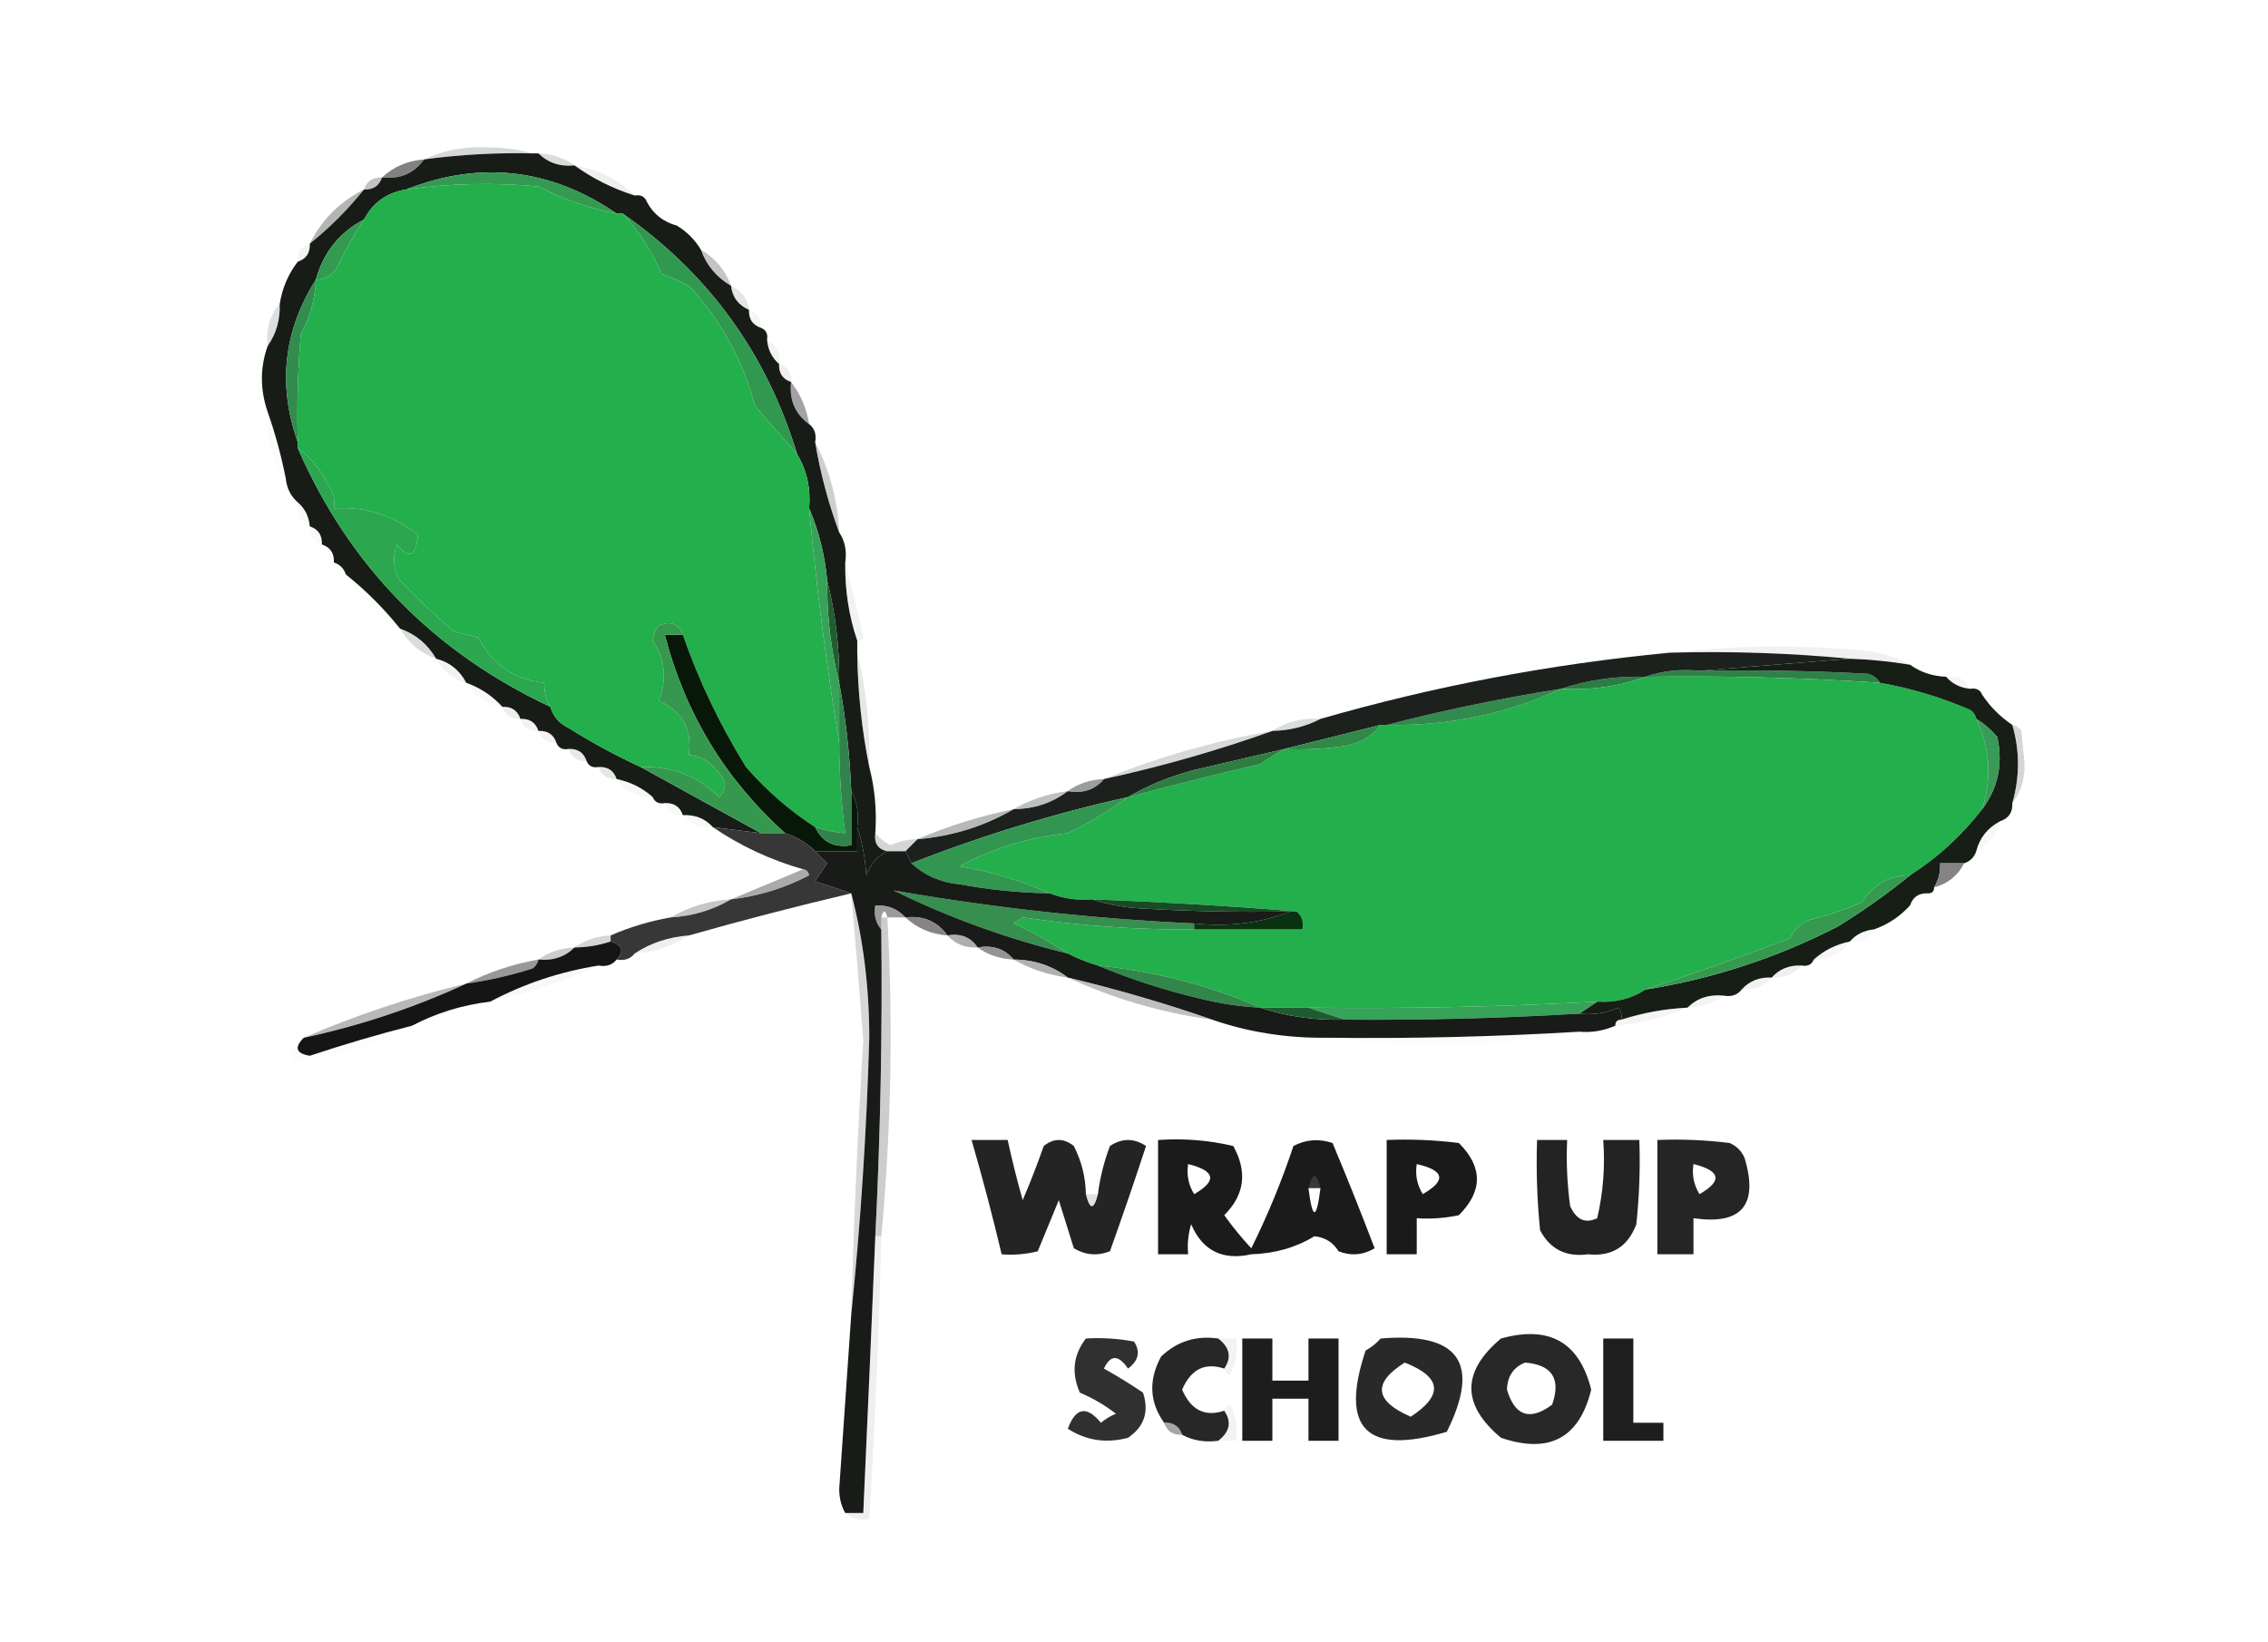 <?xml version="1.0" encoding="UTF-8"?>
<!DOCTYPE svg PUBLIC "-//W3C//DTD SVG 1.1//EN" "http://www.w3.org/Graphics/SVG/1.1/DTD/svg11.dtd">
<svg xmlns="http://www.w3.org/2000/svg" version="1.1" width="377px" height="273px" style="shape-rendering:geometricPrecision; text-rendering:geometricPrecision; image-rendering:optimizeQuality; fill-rule:evenodd; clip-rule:evenodd" xmlns:xlink="http://www.w3.org/1999/xlink">
<g><path style="opacity:0.49" fill="#abadae" d="M 88.5,25.5 C 82.464,25.36 76.464,25.693 70.5,26.5C 73.695,24.97 77.195,24.304 81,24.5C 83.69,24.503 86.19,24.836 88.5,25.5 Z"/></g>
<g><path style="opacity:0.38" fill="#a3a2a3" d="M 89.5,25.5 C 91.786,25.595 93.786,26.262 95.5,27.5C 93.102,27.741 91.102,27.074 89.5,25.5 Z"/></g>
<g><path style="opacity:0.831" fill="#666866" d="M 70.5,26.5 C 68.824,28.834 66.491,29.834 63.5,29.5C 65.426,27.707 67.759,26.707 70.5,26.5 Z"/></g>
<g><path style="opacity:0.224" fill="#b9b7b8" d="M 95.5,27.5 C 99.42,28.127 102.753,29.793 105.5,32.5C 101.849,31.341 98.515,29.674 95.5,27.5 Z"/></g>
<g><path style="opacity:0.537" fill="#8f8f92" d="M 63.5,29.5 C 63.027,30.906 62.027,31.573 60.5,31.5C 60.973,30.094 61.973,29.427 63.5,29.5 Z"/></g>
<g><path style="opacity:0.604" fill="#878484" d="M 60.5,31.5 C 57.833,34.833 54.833,37.833 51.5,40.5C 53.5,36.5 56.5,33.5 60.5,31.5 Z"/></g>
<g><path style="opacity:0.012" fill="#b1b0b4" d="M 107.5,33.5 C 109.754,34.124 111.421,35.457 112.5,37.5C 110.205,36.864 108.539,35.531 107.5,33.5 Z"/></g>
<g><path style="opacity:0.192" fill="#bec0bd" d="M 51.5,40.5 C 51.573,42.027 50.906,43.027 49.5,43.5C 49.427,41.973 50.094,40.973 51.5,40.5 Z"/></g>
<g><path style="opacity:0.604" fill="#9f9d9e" d="M 116.5,41.5 C 118.914,42.911 120.581,44.911 121.5,47.5C 119.086,46.089 117.419,44.089 116.5,41.5 Z"/></g>
<g><path style="opacity:0.31" fill="#acacad" d="M 121.5,47.5 C 123.262,48.262 124.262,49.596 124.5,51.5C 122.738,50.738 121.738,49.404 121.5,47.5 Z"/></g>
<g><path style="opacity:0.18" fill="#c6c9c5" d="M 124.5,51.5 C 125.906,51.973 126.573,52.973 126.5,54.5C 125.094,54.027 124.427,53.027 124.5,51.5 Z"/></g>
<g><path style="opacity:0.373" fill="#a1a9aa" d="M 46.5,50.5 C 46.59,53.152 45.924,55.486 44.5,57.5C 44.171,54.772 44.837,52.438 46.5,50.5 Z"/></g>
<g><path style="opacity:0.161" fill="#bcb9bd" d="M 127.5,56.5 C 129.104,57.287 129.771,58.62 129.5,60.5C 128.326,59.486 127.66,58.153 127.5,56.5 Z"/></g>
<g><path style="opacity:0.216" fill="#b6b2b4" d="M 129.5,60.5 C 130.906,60.973 131.573,61.973 131.5,63.5C 130.094,63.027 129.427,62.027 129.5,60.5 Z"/></g>
<g><path style="opacity:0.753" fill="#87848a" d="M 131.5,63.5 C 133.065,65.509 134.065,67.843 134.5,70.5C 132.166,68.824 131.166,66.491 131.5,63.5 Z"/></g>
<g><path style="opacity:0.071" fill="#c8cccd" d="M 44.5,68.5 C 45.733,72.006 46.733,75.673 47.5,79.5C 45.126,76.314 44.126,72.647 44.5,68.5 Z"/></g>
<g><path style="opacity:0.993" fill="#171c17" d="M 88.5,25.5 C 88.833,25.5 89.167,25.5 89.5,25.5C 91.102,27.074 93.102,27.741 95.5,27.5C 98.515,29.674 101.849,31.341 105.5,32.5C 106.492,32.328 107.158,32.662 107.5,33.5C 108.539,35.531 110.205,36.864 112.5,37.5C 114.167,38.5 115.5,39.833 116.5,41.5C 117.419,44.089 119.086,46.089 121.5,47.5C 121.738,49.404 122.738,50.738 124.5,51.5C 124.427,53.027 125.094,54.027 126.5,54.5C 127.338,54.842 127.672,55.508 127.5,56.5C 127.66,58.153 128.326,59.486 129.5,60.5C 129.427,62.027 130.094,63.027 131.5,63.5C 131.166,66.491 132.166,68.824 134.5,70.5C 135.404,71.209 135.737,72.209 135.5,73.5C 136.387,78.722 137.721,83.722 139.5,88.5C 140.451,89.919 140.784,91.585 140.5,93.5C 140.438,98.076 141.105,102.409 142.5,106.5C 142.5,107.167 142.5,107.833 142.5,108.5C 142.586,115.037 143.253,121.37 144.5,127.5C 145.423,131.064 145.756,134.731 145.5,138.5C 145.285,140.179 145.952,141.179 147.5,141.5C 145.856,142.316 144.69,143.65 144,145.5C 143.817,142.635 143.317,139.969 142.5,137.5C 142.795,135.265 142.461,133.265 141.5,131.5C 141.243,125.312 140.577,119.312 139.5,113.5C 139.55,107.611 138.884,101.944 137.5,96.5C 137.102,92.239 136.102,88.239 134.5,84.5C 134.785,81.171 134.118,78.171 132.5,75.5C 127.439,58.78 117.772,45.447 103.5,35.5C 103.167,35.5 102.833,35.5 102.5,35.5C 91.499,27.991 79.832,26.657 67.5,31.5C 64.326,32.01 61.992,33.677 60.5,36.5C 56.426,38.618 53.759,41.951 52.5,46.5C 47.133,54.99 46.133,63.99 49.5,73.5C 49.5,73.833 49.5,74.167 49.5,74.5C 58.057,94.058 72.057,108.391 91.5,117.5C 91.937,119.074 92.937,120.241 94.5,121C 98.394,123.446 102.394,125.612 106.5,127.5C 113.203,131.172 119.869,134.839 126.5,138.5C 123.833,138.167 121.167,137.833 118.5,137.5C 117.22,136.069 115.553,135.402 113.5,135.5C 113.027,134.094 112.027,133.427 110.5,133.5C 109.508,133.672 108.842,133.338 108.5,132.5C 106.819,130.992 104.819,129.992 102.5,129.5C 102.027,128.094 101.027,127.427 99.5,127.5C 98.508,127.672 97.842,127.338 97.5,126.5C 97.027,125.094 96.027,124.427 94.5,124.5C 93.508,124.672 92.842,124.338 92.5,123.5C 92.027,122.094 91.027,121.427 89.5,121.5C 89.027,120.094 88.027,119.427 86.5,119.5C 86.027,118.094 85.027,117.427 83.5,117.5C 81.853,115.674 79.853,114.34 77.5,113.5C 76.415,111.413 74.749,110.08 72.5,109.5C 71.089,107.086 69.089,105.419 66.5,104.5C 63.833,101.167 60.833,98.167 57.5,95.5C 57.167,94.5 56.5,93.833 55.5,93.5C 55.573,91.973 54.906,90.973 53.5,90.5C 53.573,88.973 52.906,87.973 51.5,87.5C 51.34,85.847 50.674,84.514 49.5,83.5C 48.326,82.486 47.66,81.153 47.5,79.5C 46.733,75.673 45.733,72.006 44.5,68.5C 43.213,64.732 43.213,61.065 44.5,57.5C 45.924,55.486 46.59,53.152 46.5,50.5C 46.935,47.843 47.935,45.509 49.5,43.5C 50.906,43.027 51.573,42.027 51.5,40.5C 54.833,37.833 57.833,34.833 60.5,31.5C 62.027,31.573 63.027,30.906 63.5,29.5C 66.491,29.834 68.824,28.834 70.5,26.5C 76.464,25.693 82.464,25.36 88.5,25.5 Z"/></g>
<g><path style="opacity:1" fill="#318c4d" d="M 52.5,46.5 C 52.382,49.688 51.549,52.688 50,55.5C 49.501,61.491 49.334,67.491 49.5,73.5C 46.133,63.99 47.133,54.99 52.5,46.5 Z"/></g>
<g><path style="opacity:1" fill="#31994f" d="M 103.5,35.5 C 117.772,45.447 127.439,58.78 132.5,75.5C 130.189,72.853 127.856,70.186 125.5,67.5C 123.457,59.828 119.79,53.161 114.5,47.5C 113.009,46.756 111.509,46.09 110,45.5C 108.284,41.667 106.118,38.334 103.5,35.5 Z"/></g>
<g><path style="opacity:1" fill="#339b51" d="M 60.5,36.5 C 58.856,39.005 57.356,41.671 56,44.5C 55.184,45.823 54.017,46.489 52.5,46.5C 53.759,41.951 56.426,38.618 60.5,36.5 Z"/></g>
<g><path style="opacity:1" fill="#349a51" d="M 102.5,35.5 C 97.933,34.63 93.599,33.13 89.5,31C 82.138,30.317 74.805,30.483 67.5,31.5C 79.832,26.657 91.499,27.991 102.5,35.5 Z"/></g>
<g><path style="opacity:1" fill="#22af4c" d="M 102.5,35.5 C 102.833,35.5 103.167,35.5 103.5,35.5C 106.118,38.334 108.284,41.667 110,45.5C 111.509,46.09 113.009,46.756 114.5,47.5C 119.79,53.161 123.457,59.828 125.5,67.5C 127.856,70.186 130.189,72.853 132.5,75.5C 134.118,78.171 134.785,81.171 134.5,84.5C 135.72,97.692 137.386,110.692 139.5,123.5C 139.503,128.527 139.836,133.527 140.5,138.5C 138.784,138.371 137.117,138.038 135.5,137.5C 131.243,134.749 127.41,131.416 124,127.5C 119.665,120.498 116.165,113.165 113.5,105.5C 112.796,103.656 111.463,103.156 109.5,104C 108.941,104.725 108.608,105.558 108.5,106.5C 110.577,109.636 110.91,112.969 109.5,116.5C 113.41,118.216 115.077,121.216 114.5,125.5C 116.638,125.703 118.305,126.703 119.5,128.5C 120.833,129.833 120.833,131.167 119.5,132.5C 115.997,128.982 111.664,127.315 106.5,127.5C 102.394,125.612 98.394,123.446 94.5,121C 92.937,120.241 91.937,119.074 91.5,117.5C 90.766,116.292 90.433,114.959 90.5,113.5C 85.53,113.008 81.863,110.508 79.5,106C 78.167,105.667 76.833,105.333 75.5,105C 72.323,102.322 69.323,99.488 66.5,96.5C 65.359,94.579 65.192,92.579 66,90.5C 67.913,93.035 69.08,92.535 69.5,89C 65.51,85.664 60.843,84.164 55.5,84.5C 55.762,83.022 55.429,81.689 54.5,80.5C 53.272,77.987 51.605,75.987 49.5,74.5C 49.5,74.167 49.5,73.833 49.5,73.5C 49.334,67.491 49.501,61.491 50,55.5C 51.549,52.688 52.382,49.688 52.5,46.5C 54.017,46.489 55.184,45.823 56,44.5C 57.356,41.671 58.856,39.005 60.5,36.5C 61.992,33.677 64.326,32.01 67.5,31.5C 74.805,30.483 82.138,30.317 89.5,31C 93.599,33.13 97.933,34.63 102.5,35.5 Z"/></g>
<g><path style="opacity:0.565" fill="#a8a8a9" d="M 135.5,73.5 C 137.902,78.101 139.235,83.101 139.5,88.5C 137.721,83.722 136.387,78.722 135.5,73.5 Z"/></g>
<g><path style="opacity:0.106" fill="#cbd0d3" d="M 49.5,83.5 C 50.674,84.514 51.34,85.847 51.5,87.5C 49.896,86.713 49.229,85.38 49.5,83.5 Z"/></g>
<g><path style="opacity:1" fill="#2ca64f" d="M 49.5,74.5 C 51.605,75.987 53.272,77.987 54.5,80.5C 55.429,81.689 55.762,83.022 55.5,84.5C 60.843,84.164 65.51,85.664 69.5,89C 69.08,92.535 67.913,93.035 66,90.5C 65.192,92.579 65.359,94.579 66.5,96.5C 69.323,99.488 72.323,102.322 75.5,105C 76.833,105.333 78.167,105.667 79.5,106C 81.863,110.508 85.53,113.008 90.5,113.5C 90.433,114.959 90.766,116.292 91.5,117.5C 72.057,108.391 58.057,94.058 49.5,74.5 Z"/></g>
<g><path style="opacity:0.118" fill="#cdcbce" d="M 51.5,87.5 C 52.906,87.973 53.573,88.973 53.5,90.5C 52.094,90.027 51.427,89.027 51.5,87.5 Z"/></g>
<g><path style="opacity:0.008" fill="#ddd4dc" d="M 53.5,90.5 C 54.906,90.973 55.573,91.973 55.5,93.5C 54.094,93.027 53.427,92.027 53.5,90.5 Z"/></g>
<g><path style="opacity:0.004" fill="#e3eae8" d="M 55.5,93.5 C 56.5,93.833 57.167,94.5 57.5,95.5C 56.167,95.5 55.5,94.833 55.5,93.5 Z"/></g>
<g><path style="opacity:0.02" fill="#c4c5c4" d="M 57.5,95.5 C 60.833,98.167 63.833,101.167 66.5,104.5C 62.5,102.5 59.5,99.5 57.5,95.5 Z"/></g>
<g><path style="opacity:1" fill="#205d30" d="M 137.5,96.5 C 138.884,101.944 139.55,107.611 139.5,113.5C 138.116,108.056 137.45,102.389 137.5,96.5 Z"/></g>
<g><path style="opacity:0.251" fill="#d0ced2" d="M 140.5,93.5 C 141.544,97.56 142.544,101.727 143.5,106C 143.272,106.399 142.938,106.565 142.5,106.5C 141.105,102.409 140.438,98.076 140.5,93.5 Z"/></g>
<g><path style="opacity:0.384" fill="#a3a2a3" d="M 66.5,104.5 C 69.089,105.419 71.089,107.086 72.5,109.5C 69.911,108.581 67.911,106.914 66.5,104.5 Z"/></g>
<g><path style="opacity:0.231" fill="#c3c4c5" d="M 277.5,108.5 C 287.658,107.341 297.992,107.175 308.5,108C 311.797,108.204 314.797,109.037 317.5,110.5C 314.193,109.949 310.86,109.616 307.5,109.5C 297.552,108.55 287.552,108.216 277.5,108.5 Z"/></g>
<g><path style="opacity:0.004" fill="#d4ced4" d="M 317.5,110.5 C 319.898,110.259 321.898,110.926 323.5,112.5C 321.214,112.405 319.214,111.738 317.5,110.5 Z"/></g>
<g><path style="opacity:1" fill="#2e8248" d="M 273.5,112.5 C 276.287,111.523 279.287,111.19 282.5,111.5C 291.839,111.334 301.173,111.5 310.5,112C 311.416,112.278 312.082,112.778 312.5,113.5C 299.52,112.646 286.52,112.313 273.5,112.5 Z"/></g>
<g><path style="opacity:0.165" fill="#bdb7bd" d="M 72.5,109.5 C 74.749,110.08 76.415,111.413 77.5,113.5C 75.251,112.92 73.585,111.587 72.5,109.5 Z"/></g>
<g><path style="opacity:1" fill="#37a358" d="M 134.5,84.5 C 136.102,88.239 137.102,92.239 137.5,96.5C 137.45,102.389 138.116,108.056 139.5,113.5C 139.5,116.833 139.5,120.167 139.5,123.5C 137.386,110.692 135.72,97.692 134.5,84.5 Z"/></g>
<g><path style="opacity:0.153" fill="#c4c4c4" d="M 323.5,112.5 C 325.38,112.229 326.713,112.896 327.5,114.5C 325.847,114.34 324.514,113.674 323.5,112.5 Z"/></g>
<g><path style="opacity:1" fill="#2a7e45" d="M 273.5,112.5 C 269.1,114.104 264.434,114.771 259.5,114.5C 263.919,113.028 268.586,112.362 273.5,112.5 Z"/></g>
<g><path style="opacity:1" fill="#23af4c" d="M 273.5,112.5 C 286.52,112.313 299.52,112.646 312.5,113.5C 317.653,114.405 322.653,115.905 327.5,118C 328.056,118.383 328.389,118.883 328.5,119.5C 330.796,124.273 331.129,129.273 329.5,134.5C 326.105,138.898 322.105,142.564 317.5,145.5C 314.049,145.526 311.382,147.026 309.5,150C 306.58,151.234 303.58,152.234 300.5,153C 299.167,153.667 298.167,154.667 297.5,156C 289.453,159.027 281.453,161.86 273.5,164.5C 271.162,166.04 268.495,166.706 265.5,166.5C 249.517,167.366 233.517,167.7 217.5,167.5C 214.833,167.5 212.167,167.5 209.5,167.5C 201.095,163.813 192.095,161.48 182.5,160.5C 180.694,159.976 179.028,159.309 177.5,158.5C 174.698,156.66 171.698,154.993 168.5,153.5C 169,153.167 169.5,152.833 170,152.5C 179.438,153.896 188.938,154.563 198.5,154.5C 204.5,154.5 210.5,154.5 216.5,154.5C 216.737,153.209 216.404,152.209 215.5,151.5C 204.334,150.597 193,149.93 181.5,149.5C 179.05,149.702 176.717,149.369 174.5,148.5C 169.774,146.406 164.774,144.906 159.5,144C 165.066,140.98 171.066,139.147 177.5,138.5C 181.012,136.79 184.345,134.79 187.5,132.5C 194.771,130.563 202.104,128.73 209.5,127C 210.858,126.066 212.192,125.232 213.5,124.5C 216.85,124.665 220.183,124.498 223.5,124C 226.02,123.579 228.02,122.412 229.5,120.5C 229.833,120.5 230.167,120.5 230.5,120.5C 240.813,120.684 250.48,118.684 259.5,114.5C 264.434,114.771 269.1,114.104 273.5,112.5 Z"/></g>
<g><path style="opacity:0.989" fill="#151d15" d="M 307.5,109.5 C 310.86,109.616 314.193,109.949 317.5,110.5C 319.214,111.738 321.214,112.405 323.5,112.5C 324.514,113.674 325.847,114.34 327.5,114.5C 328.492,114.328 329.158,114.662 329.5,115.5C 330.833,117.5 332.5,119.167 334.5,120.5C 335.754,124.818 335.754,129.152 334.5,133.5C 334.573,135.027 333.906,136.027 332.5,136.5C 330.413,137.585 329.08,139.251 328.5,141.5C 328.167,142.5 327.5,143.167 326.5,143.5C 325.167,143.5 323.833,143.5 322.5,143.5C 322.567,144.959 322.234,146.292 321.5,147.5C 321.5,148.167 321.167,148.5 320.5,148.5C 318.973,148.427 317.973,149.094 317.5,150.5C 315.853,152.326 313.853,153.66 311.5,154.5C 309.847,154.66 308.514,155.326 307.5,156.5C 305.181,156.992 303.181,157.992 301.5,159.5C 301.158,160.338 300.492,160.672 299.5,160.5C 297.447,160.402 295.78,161.069 294.5,162.5C 292.447,162.402 290.78,163.069 289.5,164.5C 288.791,165.404 287.791,165.737 286.5,165.5C 284.102,165.259 282.102,165.926 280.5,167.5C 276.738,167.691 273.071,168.358 269.5,169.5C 269.631,168.761 269.464,168.094 269,167.5C 266.959,168.423 264.792,168.756 262.5,168.5C 263.5,167.833 264.5,167.167 265.5,166.5C 268.495,166.706 271.162,166.04 273.5,164.5C 284.714,162.707 295.38,159.207 305.5,154C 309.742,151.39 313.742,148.557 317.5,145.5C 322.105,142.564 326.105,138.898 329.5,134.5C 332.129,130.973 332.962,126.973 332,122.5C 330.961,121.29 329.794,120.29 328.5,119.5C 328.389,118.883 328.056,118.383 327.5,118C 322.653,115.905 317.653,114.405 312.5,113.5C 312.082,112.778 311.416,112.278 310.5,112C 301.173,111.5 291.839,111.334 282.5,111.5C 290.833,110.833 299.167,110.167 307.5,109.5 Z"/></g>
<g><path style="opacity:0.118" fill="#cccbcc" d="M 77.5,113.5 C 79.853,114.34 81.853,115.674 83.5,117.5C 80.802,117.155 78.802,115.822 77.5,113.5 Z"/></g>
<g><path style="opacity:0.016" fill="#c9c5c7" d="M 329.5,115.5 C 332.167,116.167 333.833,117.833 334.5,120.5C 332.5,119.167 330.833,117.5 329.5,115.5 Z"/></g>
<g><path style="opacity:0.235" fill="#bbb7b7" d="M 83.5,117.5 C 85.027,117.427 86.027,118.094 86.5,119.5C 84.973,119.573 83.973,118.906 83.5,117.5 Z"/></g>
<g><path style="opacity:1" fill="#338a4d" d="M 259.5,114.5 C 250.48,118.684 240.813,120.684 230.5,120.5C 239.959,118.057 249.626,116.057 259.5,114.5 Z"/></g>
<g><path style="opacity:0.204" fill="#c4bfc1" d="M 86.5,119.5 C 88.027,119.427 89.027,120.094 89.5,121.5C 87.973,121.573 86.973,120.906 86.5,119.5 Z"/></g>
<g><path style="opacity:0.357" fill="#9c9da0" d="M 219.5,119.5 C 217.095,120.768 214.428,121.435 211.5,121.5C 213.838,119.96 216.505,119.294 219.5,119.5 Z"/></g>
<g><path style="opacity:0.989" fill="#1c201c" d="M 277.5,108.5 C 287.552,108.216 297.552,108.55 307.5,109.5C 299.167,110.167 290.833,110.833 282.5,111.5C 279.287,111.19 276.287,111.523 273.5,112.5C 268.586,112.362 263.919,113.028 259.5,114.5C 249.626,116.057 239.959,118.057 230.5,120.5C 230.167,120.5 229.833,120.5 229.5,120.5C 224.074,121.856 218.741,123.19 213.5,124.5C 208.506,125.661 203.506,126.828 198.5,128C 194.532,129.038 190.865,130.538 187.5,132.5C 175.196,135.242 163.196,138.908 151.5,143.5C 151.167,142.833 150.833,142.167 150.5,141.5C 151.167,140.833 151.833,140.167 152.5,139.5C 158.3,139.009 163.633,137.343 168.5,134.5C 171.916,134.472 174.916,133.472 177.5,131.5C 180.01,131.946 182.01,131.28 183.5,129.5C 193.097,127.408 202.43,124.741 211.5,121.5C 214.428,121.435 217.095,120.768 219.5,119.5C 238.381,114.058 257.714,110.392 277.5,108.5 Z"/></g>
<g><path style="opacity:0.192" fill="#c7bfc5" d="M 89.5,121.5 C 91.027,121.427 92.027,122.094 92.5,123.5C 90.973,123.573 89.973,122.906 89.5,121.5 Z"/></g>
<g><path style="opacity:1" fill="#308947" d="M 229.5,120.5 C 228.02,122.412 226.02,123.579 223.5,124C 220.183,124.498 216.85,124.665 213.5,124.5C 218.741,123.19 224.074,121.856 229.5,120.5 Z"/></g>
<g><path style="opacity:0.384" fill="#9c9a9c" d="M 211.5,121.5 C 202.43,124.741 193.097,127.408 183.5,129.5C 192.453,125.853 201.786,123.187 211.5,121.5 Z"/></g>
<g><path style="opacity:0.251" fill="#aea9ab" d="M 94.5,124.5 C 96.027,124.427 97.027,125.094 97.5,126.5C 95.973,126.573 94.973,125.906 94.5,124.5 Z"/></g>
<g><path style="opacity:0.345" fill="#b7b9b8" d="M 142.5,108.5 C 143.996,114.605 144.663,120.938 144.5,127.5C 143.253,121.37 142.586,115.037 142.5,108.5 Z"/></g>
<g><path style="opacity:1" fill="#3a9a57" d="M 328.5,119.5 C 329.794,120.29 330.961,121.29 332,122.5C 332.962,126.973 332.129,130.973 329.5,134.5C 331.129,129.273 330.796,124.273 328.5,119.5 Z"/></g>
<g><path style="opacity:0.439" fill="#a29f9f" d="M 334.5,120.5 C 335.117,120.611 335.617,120.944 336,121.5C 336.167,123.167 336.333,124.833 336.5,126.5C 336.684,129.205 336.017,131.538 334.5,133.5C 335.754,129.152 335.754,124.818 334.5,120.5 Z"/></g>
<g><path style="opacity:1" fill="#071808" d="M 113.5,105.5 C 116.165,113.165 119.665,120.498 124,127.5C 127.41,131.416 131.243,134.749 135.5,137.5C 136.687,139.975 138.687,140.975 141.5,140.5C 141.5,137.5 141.5,134.5 141.5,131.5C 142.461,133.265 142.795,135.265 142.5,137.5C 142.5,138.833 142.5,140.167 142.5,141.5C 140.167,141.5 137.833,141.5 135.5,141.5C 134.101,140.11 132.434,139.11 130.5,138.5C 120.511,129.512 113.845,118.512 110.5,105.5C 111.5,105.5 112.5,105.5 113.5,105.5 Z"/></g>
<g><path style="opacity:0.267" fill="#a7a6a7" d="M 99.5,127.5 C 101.027,127.427 102.027,128.094 102.5,129.5C 100.973,129.573 99.973,128.906 99.5,127.5 Z"/></g>
<g><path style="opacity:1" fill="#36984f" d="M 113.5,105.5 C 112.5,105.5 111.5,105.5 110.5,105.5C 113.845,118.512 120.511,129.512 130.5,138.5C 129.167,138.5 127.833,138.5 126.5,138.5C 119.869,134.839 113.203,131.172 106.5,127.5C 111.664,127.315 115.997,128.982 119.5,132.5C 120.833,131.167 120.833,129.833 119.5,128.5C 118.305,126.703 116.638,125.703 114.5,125.5C 115.077,121.216 113.41,118.216 109.5,116.5C 110.91,112.969 110.577,109.636 108.5,106.5C 108.608,105.558 108.941,104.725 109.5,104C 111.463,103.156 112.796,103.656 113.5,105.5 Z"/></g>
<g><path style="opacity:0.133" fill="#c4c4c6" d="M 102.5,129.5 C 104.819,129.992 106.819,130.992 108.5,132.5C 105.911,132.539 103.911,131.539 102.5,129.5 Z"/></g>
<g><path style="opacity:0.788" fill="#818185" d="M 183.5,129.5 C 182.01,131.28 180.01,131.946 177.5,131.5C 179.214,130.262 181.214,129.595 183.5,129.5 Z"/></g>
<g><path style="opacity:1" fill="#2e7d42" d="M 213.5,124.5 C 212.192,125.232 210.858,126.066 209.5,127C 202.104,128.73 194.771,130.563 187.5,132.5C 190.865,130.538 194.532,129.038 198.5,128C 203.506,126.828 208.506,125.661 213.5,124.5 Z"/></g>
<g><path style="opacity:0.549" fill="#8c8c91" d="M 177.5,131.5 C 174.916,133.472 171.916,134.472 168.5,134.5C 171.215,132.928 174.215,131.928 177.5,131.5 Z"/></g>
<g><path style="opacity:0.129" fill="#c8cbc8" d="M 110.5,133.5 C 112.027,133.427 113.027,134.094 113.5,135.5C 111.973,135.573 110.973,134.906 110.5,133.5 Z"/></g>
<g><path style="opacity:0.624" fill="#8e8d8f" d="M 168.5,134.5 C 163.633,137.343 158.3,139.009 152.5,139.5C 157.574,137.313 162.908,135.646 168.5,134.5 Z"/></g>
<g><path style="opacity:0.125" fill="#c4caca" d="M 113.5,135.5 C 115.553,135.402 117.22,136.069 118.5,137.5C 116.447,137.598 114.78,136.931 113.5,135.5 Z"/></g>
<g><path style="opacity:1" fill="#32834b" d="M 139.5,113.5 C 140.577,119.312 141.243,125.312 141.5,131.5C 141.5,134.5 141.5,137.5 141.5,140.5C 138.687,140.975 136.687,139.975 135.5,137.5C 137.117,138.038 138.784,138.371 140.5,138.5C 139.836,133.527 139.503,128.527 139.5,123.5C 139.5,120.167 139.5,116.833 139.5,113.5 Z"/></g>
<g><path style="opacity:0.09" fill="#bdbcbc" d="M 332.5,136.5 C 331.92,138.749 330.587,140.415 328.5,141.5C 329.08,139.251 330.413,137.585 332.5,136.5 Z"/></g>
<g><path style="opacity:0.506" fill="#abaead" d="M 145.5,138.5 C 146.156,139.278 146.989,139.944 148,140.5C 149.44,139.852 150.94,139.519 152.5,139.5C 151.833,140.167 151.167,140.833 150.5,141.5C 149.5,141.5 148.5,141.5 147.5,141.5C 145.952,141.179 145.285,140.179 145.5,138.5 Z"/></g>
<g><path style="opacity:1" fill="#329650" d="M 187.5,132.5 C 184.345,134.79 181.012,136.79 177.5,138.5C 171.066,139.147 165.066,140.98 159.5,144C 164.774,144.906 169.774,146.406 174.5,148.5C 169.464,148.412 164.464,147.912 159.5,147C 156.334,146.678 153.667,145.511 151.5,143.5C 163.196,138.908 175.196,135.242 187.5,132.5 Z"/></g>
<g><path style="opacity:0.937" fill="#7c7c7d" d="M 326.5,143.5 C 325.415,145.587 323.749,146.92 321.5,147.5C 322.234,146.292 322.567,144.959 322.5,143.5C 323.833,143.5 325.167,143.5 326.5,143.5 Z"/></g>
<g><path style="opacity:0.977" fill="#323332" d="M 118.5,137.5 C 121.167,137.833 123.833,138.167 126.5,138.5C 127.833,138.5 129.167,138.5 130.5,138.5C 132.434,139.11 134.101,140.11 135.5,141.5C 136.091,142.151 136.757,142.818 137.5,143.5C 136.833,144.5 136.167,145.5 135.5,146.5C 137.631,147.169 139.631,147.835 141.5,148.5C 132.452,150.627 123.452,152.96 114.5,155.5C 111.146,155.747 108.146,156.747 105.5,158.5C 104.791,159.404 103.791,159.737 102.5,159.5C 103.815,158.105 103.481,157.105 101.5,156.5C 101.5,156.167 101.5,155.833 101.5,155.5C 104.699,154.101 108.032,153.101 111.5,152.5C 115.162,152.277 118.495,151.277 121.5,149.5C 126.076,148.975 130.41,147.641 134.5,145.5C 134.376,144.893 134.043,144.56 133.5,144.5C 128.07,142.95 123.07,140.616 118.5,137.5 Z"/></g>
<g><path style="opacity:0.624" fill="#777775" d="M 133.5,144.5 C 134.043,144.56 134.376,144.893 134.5,145.5C 130.41,147.641 126.076,148.975 121.5,149.5C 125.5,147.833 129.5,146.167 133.5,144.5 Z"/></g>
<g><path style="opacity:0.016" fill="#d7d8d8" d="M 320.5,148.5 C 320.027,149.906 319.027,150.573 317.5,150.5C 317.973,149.094 318.973,148.427 320.5,148.5 Z"/></g>
<g><path style="opacity:0.498" fill="#8e8e8e" d="M 121.5,149.5 C 118.495,151.277 115.162,152.277 111.5,152.5C 114.505,150.723 117.838,149.723 121.5,149.5 Z"/></g>
<g><path style="opacity:0.439" fill="#a5a5a5" d="M 141.5,148.5 C 143.492,156.086 144.492,164.086 144.5,172.5C 144.061,188.026 143.061,203.36 141.5,218.5C 141.903,203.315 142.57,188.148 143.5,173C 142.88,164.778 142.213,156.612 141.5,148.5 Z"/></g>
<g><path style="opacity:1" fill="#164b25" d="M 181.5,149.5 C 193,149.93 204.334,150.597 215.5,151.5C 215.167,151.5 214.833,151.5 214.5,151.5C 206.16,151.666 197.827,151.5 189.5,151C 186.635,150.817 183.969,150.317 181.5,149.5 Z"/></g>
<g><path style="opacity:1" fill="#368f4e" d="M 198.5,153.5 C 198.5,153.833 198.5,154.167 198.5,154.5C 188.938,154.563 179.438,153.896 170,152.5C 169.5,152.833 169,153.167 168.5,153.5C 171.698,154.993 174.698,156.66 177.5,158.5C 167.521,156.081 157.854,152.581 148.5,148C 164.999,150.889 181.666,152.722 198.5,153.5 Z"/></g>
<g><path style="opacity:1" fill="#083210" d="M 214.5,151.5 C 214.833,151.5 215.167,151.5 215.5,151.5C 216.404,152.209 216.737,153.209 216.5,154.5C 210.5,154.5 204.5,154.5 198.5,154.5C 198.5,154.167 198.5,153.833 198.5,153.5C 204.271,154.113 209.604,153.446 214.5,151.5 Z"/></g>
<g><path style="opacity:0.118" fill="#ced0cf" d="M 311.5,154.5 C 310.713,156.104 309.38,156.771 307.5,156.5C 308.514,155.326 309.847,154.66 311.5,154.5 Z"/></g>
<g><path style="opacity:0.49" fill="#aaaaaa" d="M 101.5,155.5 C 101.5,155.833 101.5,156.167 101.5,156.5C 99.565,157.15 97.565,157.483 95.5,157.5C 97.214,156.262 99.214,155.595 101.5,155.5 Z"/></g>
<g><path style="opacity:1" fill="#359a50" d="M 317.5,145.5 C 313.742,148.557 309.742,151.39 305.5,154C 295.38,159.207 284.714,162.707 273.5,164.5C 281.453,161.86 289.453,159.027 297.5,156C 298.167,154.667 299.167,153.667 300.5,153C 303.58,152.234 306.58,151.234 309.5,150C 311.382,147.026 314.049,145.526 317.5,145.5 Z"/></g>
<g><path style="opacity:0.192" fill="#aeaeae" d="M 114.5,155.5 C 111.854,157.253 108.854,158.253 105.5,158.5C 108.146,156.747 111.146,155.747 114.5,155.5 Z"/></g>
<g><path style="opacity:0.153" fill="#c9c9ca" d="M 307.5,156.5 C 306.089,158.539 304.089,159.539 301.5,159.5C 303.181,157.992 305.181,156.992 307.5,156.5 Z"/></g>
<g><path style="opacity:0.541" fill="#a1a1a1" d="M 95.5,157.5 C 93.898,159.074 91.898,159.741 89.5,159.5C 91.214,158.262 93.214,157.595 95.5,157.5 Z"/></g>
<g><path style="opacity:0.812" fill="#808080" d="M 89.5,159.5 C 89.389,160.117 89.056,160.617 88.5,161C 84.888,162.15 81.222,162.983 77.5,163.5C 81.216,161.595 85.216,160.261 89.5,159.5 Z"/></g>
<g><path style="opacity:0.988" fill="#131313" d="M 101.5,156.5 C 103.481,157.105 103.815,158.105 102.5,159.5C 101.791,160.404 100.791,160.737 99.5,160.5C 93.085,161.527 87.085,163.527 81.5,166.5C 76.835,167.057 72.502,168.39 68.5,170.5C 62.792,171.957 57.126,173.624 51.5,175.5C 49.197,175.124 48.863,174.124 50.5,172.5C 59.947,170.462 68.948,167.462 77.5,163.5C 81.222,162.983 84.888,162.15 88.5,161C 89.056,160.617 89.389,160.117 89.5,159.5C 91.898,159.741 93.898,159.074 95.5,157.5C 97.565,157.483 99.565,157.15 101.5,156.5 Z"/></g>
<g><path style="opacity:0.192" fill="#b5b5b5" d="M 299.5,160.5 C 298.22,161.931 296.553,162.598 294.5,162.5C 295.78,161.069 297.447,160.402 299.5,160.5 Z"/></g>
<g><path style="opacity:1" fill="#31874a" d="M 182.5,160.5 C 192.095,161.48 201.095,163.813 209.5,167.5C 206.126,167.326 202.793,166.826 199.5,166C 193.642,164.622 187.975,162.788 182.5,160.5 Z"/></g>
<g><path style="opacity:0.184" fill="#bab8bc" d="M 294.5,162.5 C 293.22,163.931 291.553,164.598 289.5,164.5C 290.78,163.069 292.447,162.402 294.5,162.5 Z"/></g>
<g><path style="opacity:0.122" fill="#c9c9c9" d="M 99.5,160.5 C 93.784,163.072 87.784,165.072 81.5,166.5C 87.085,163.527 93.085,161.527 99.5,160.5 Z"/></g>
<g><path style="opacity:0.157" fill="#b5b5ba" d="M 286.5,165.5 C 284.786,166.738 282.786,167.405 280.5,167.5C 282.102,165.926 284.102,165.259 286.5,165.5 Z"/></g>
<g><path style="opacity:1" fill="#36a358" d="M 265.5,166.5 C 264.5,167.167 263.5,167.833 262.5,168.5C 249.515,169.27 236.515,169.603 223.5,169.5C 221.5,168.833 219.5,168.167 217.5,167.5C 233.517,167.7 249.517,167.366 265.5,166.5 Z"/></g>
<g><path style="opacity:0.635" fill="#909090" d="M 77.5,163.5 C 68.948,167.462 59.947,170.462 50.5,172.5C 59.148,168.747 68.147,165.747 77.5,163.5 Z"/></g>
<g><path style="opacity:0.012" fill="#d0d0d0" d="M 81.5,166.5 C 77.498,168.61 73.165,169.943 68.5,170.5C 72.502,168.39 76.835,167.057 81.5,166.5 Z"/></g>
<g><path style="opacity:0.141" fill="#b8b6b7" d="M 280.5,167.5 C 276.761,169.102 272.761,170.102 268.5,170.5C 268.5,169.833 268.833,169.5 269.5,169.5C 273.071,168.358 276.738,167.691 280.5,167.5 Z"/></g>
<g><path style="opacity:0.988" fill="#161916" d="M 142.5,137.5 C 143.317,139.969 143.817,142.635 144,145.5C 144.69,143.65 145.856,142.316 147.5,141.5C 148.5,141.5 149.5,141.5 150.5,141.5C 150.833,142.167 151.167,142.833 151.5,143.5C 153.667,145.511 156.334,146.678 159.5,147C 164.464,147.912 169.464,148.412 174.5,148.5C 176.717,149.369 179.05,149.702 181.5,149.5C 183.969,150.317 186.635,150.817 189.5,151C 197.827,151.5 206.16,151.666 214.5,151.5C 209.604,153.446 204.271,154.113 198.5,153.5C 181.666,152.722 164.999,150.889 148.5,148C 157.854,152.581 167.521,156.081 177.5,158.5C 179.028,159.309 180.694,159.976 182.5,160.5C 187.975,162.788 193.642,164.622 199.5,166C 202.793,166.826 206.126,167.326 209.5,167.5C 213.919,168.972 218.586,169.638 223.5,169.5C 236.515,169.603 249.515,169.27 262.5,168.5C 264.792,168.756 266.959,168.423 269,167.5C 269.464,168.094 269.631,168.761 269.5,169.5C 268.833,169.5 268.5,169.833 268.5,170.5C 266.621,171.341 264.621,171.675 262.5,171.5C 248.518,172.343 234.518,172.676 220.5,172.5C 213.869,172.581 207.536,171.581 201.5,169.5C 193.706,166.795 185.706,164.461 177.5,162.5C 174.916,160.528 171.916,159.528 168.5,159.5C 167.01,157.72 165.01,157.054 162.5,157.5C 161.365,155.787 159.698,155.12 157.5,155.5C 155.824,153.166 153.491,152.166 150.5,152.5C 149.22,151.069 147.553,150.402 145.5,150.5C 145.232,152.099 145.566,153.432 146.5,154.5C 146.69,171.515 146.357,188.515 145.5,205.5C 144.865,220.835 144.198,236.168 143.5,251.5C 142.5,251.5 141.5,251.5 140.5,251.5C 139.844,250.378 139.511,249.045 139.5,247.5C 140.167,237.823 140.834,228.157 141.5,218.5C 143.061,203.36 144.061,188.026 144.5,172.5C 144.492,164.086 143.492,156.086 141.5,148.5C 139.631,147.835 137.631,147.169 135.5,146.5C 136.167,145.5 136.833,144.5 137.5,143.5C 136.757,142.818 136.091,142.151 135.5,141.5C 137.833,141.5 140.167,141.5 142.5,141.5C 142.5,140.167 142.5,138.833 142.5,137.5 Z"/></g>
<g><path style="opacity:1" fill="#1e5c30" d="M 209.5,167.5 C 212.167,167.5 214.833,167.5 217.5,167.5C 219.5,168.167 221.5,168.833 223.5,169.5C 218.586,169.638 213.919,168.972 209.5,167.5 Z"/></g>
<g><path style="opacity:0.682" fill="#a1a1a2" d="M 177.5,162.5 C 185.706,164.461 193.706,166.795 201.5,169.5C 193.055,168.348 185.055,166.015 177.5,162.5 Z"/></g>
<g><path style="opacity:0.698" fill="#8f8e8e" d="M 168.5,159.5 C 171.916,159.528 174.916,160.528 177.5,162.5C 174.215,162.072 171.215,161.072 168.5,159.5 Z"/></g>
<g><path style="opacity:0.839" fill="#827e7f" d="M 162.5,157.5 C 165.01,157.054 167.01,157.72 168.5,159.5C 166.214,159.405 164.214,158.738 162.5,157.5 Z"/></g>
<g><path style="opacity:0.745" fill="#919391" d="M 157.5,155.5 C 159.698,155.12 161.365,155.787 162.5,157.5C 160.447,157.598 158.78,156.931 157.5,155.5 Z"/></g>
<g><path style="opacity:0.659" fill="#696869" d="M 150.5,152.5 C 149.5,152.5 148.5,152.5 147.5,152.5C 147.167,151.167 146.833,151.167 146.5,152.5C 146.5,153.167 146.5,153.833 146.5,154.5C 145.566,153.432 145.232,152.099 145.5,150.5C 147.553,150.402 149.22,151.069 150.5,152.5 Z"/></g>
<g><path style="opacity:0.894" fill="#7a7678" d="M 150.5,152.5 C 153.491,152.166 155.824,153.166 157.5,155.5C 154.759,155.293 152.426,154.293 150.5,152.5 Z"/></g>
<g><path style="opacity:0.039" fill="#acacac" d="M 262.5,171.5 C 254.559,173.035 246.392,173.702 238,173.5C 231.99,173.499 226.157,173.166 220.5,172.5C 234.518,172.676 248.518,172.343 262.5,171.5 Z"/></g>
<g><path style="opacity:0.024" fill="#bebebe" d="M 68.5,170.5 C 62.334,173.886 55.667,175.886 48.5,176.5C 48.157,174.517 48.824,173.183 50.5,172.5C 48.863,174.124 49.197,175.124 51.5,175.5C 57.126,173.624 62.792,171.957 68.5,170.5 Z"/></g>
<g><path style="opacity:0.471" fill="#959595" d="M 146.5,152.5 C 146.833,152.5 147.167,152.5 147.5,152.5C 148.481,170.035 148.147,187.702 146.5,205.5C 146.167,205.5 145.833,205.5 145.5,205.5C 146.357,188.515 146.69,171.515 146.5,154.5C 146.5,153.833 146.5,153.167 146.5,152.5 Z"/></g>
<g><path style="opacity:0.996" fill="#242424" d="M 180.5,198.5 C 181.167,201.167 181.833,201.167 182.5,198.5C 182.851,195.762 183.518,193.096 184.5,190.5C 186.5,189.167 188.5,189.167 190.5,190.5C 188.573,196.381 186.573,202.214 184.5,208C 182.421,208.808 180.421,208.641 178.5,207.5C 177.668,204.839 176.834,202.172 176,199.5C 174.829,202.35 173.662,205.184 172.5,208C 170.527,208.495 168.527,208.662 166.5,208.5C 164.989,202.123 163.323,195.79 161.5,189.5C 163.5,189.5 165.5,189.5 167.5,189.5C 168.224,192.843 169.057,196.176 170,199.5C 171.265,196.539 172.431,193.539 173.5,190.5C 175.167,189.167 176.833,189.167 178.5,190.5C 179.785,193.021 180.452,195.687 180.5,198.5 Z"/></g>
<g><path style="opacity:0.996" fill="#1b1b1b" d="M 192.5,189.5 C 196.767,189.203 200.934,189.536 205,190.5C 207.386,194.794 206.886,198.627 203.5,202C 204.88,203.925 206.38,205.759 208,207.5C 210.715,202.029 213.049,196.362 215,190.5C 217.064,189.409 219.231,189.242 221.5,190C 223.927,195.777 226.26,201.61 228.5,207.5C 226.579,208.641 224.579,208.808 222.5,208C 221.619,206.529 220.286,205.696 218.5,205.5C 215.404,207.379 211.904,208.379 208,208.5C 203.215,209.564 199.882,207.897 198,203.5C 197.506,205.134 197.34,206.801 197.5,208.5C 195.833,208.5 194.167,208.5 192.5,208.5C 192.5,202.167 192.5,195.833 192.5,189.5 Z M 197.5,193.5 C 202.016,194.625 202.35,196.292 198.5,198.5C 197.548,196.955 197.215,195.288 197.5,193.5 Z M 217.5,197.5 C 218.167,197.5 218.833,197.5 219.5,197.5C 218.833,202.833 218.167,202.833 217.5,197.5 Z"/></g>
<g><path style="opacity:0.996" fill="#1a1a1a" d="M 230.5,189.5 C 234.514,189.334 238.514,189.501 242.5,190C 246.5,194 246.5,198 242.5,202C 240.19,202.497 237.857,202.663 235.5,202.5C 235.5,204.5 235.5,206.5 235.5,208.5C 233.833,208.5 232.167,208.5 230.5,208.5C 230.5,202.167 230.5,195.833 230.5,189.5 Z M 235.5,193.5 C 240.12,194.556 240.454,196.223 236.5,198.5C 235.548,196.955 235.215,195.288 235.5,193.5 Z"/></g>
<g><path style="opacity:0.995" fill="#232323" d="M 255.5,189.5 C 257.167,189.5 258.833,189.5 260.5,189.5C 260.335,193.182 260.501,196.848 261,200.5C 262.03,202.776 263.53,203.443 265.5,202.5C 266.492,198.217 266.826,193.884 266.5,189.5C 268.5,189.5 270.5,189.5 272.5,189.5C 272.666,194.179 272.499,198.845 272,203.5C 270.601,207.238 267.934,208.904 264,208.5C 260.332,209 257.666,207.666 256,204.5C 255.501,199.511 255.334,194.511 255.5,189.5 Z"/></g>
<g><path style="opacity:0.995" fill="#252525" d="M 275.5,189.5 C 279.514,189.334 283.514,189.501 287.5,190C 288.667,190.5 289.5,191.333 290,192.5C 292.339,200.325 289.505,203.658 281.5,202.5C 281.5,204.5 281.5,206.5 281.5,208.5C 279.5,208.5 277.5,208.5 275.5,208.5C 275.5,202.167 275.5,195.833 275.5,189.5 Z M 281.5,193.5 C 286.016,194.625 286.35,196.292 282.5,198.5C 281.548,196.955 281.215,195.288 281.5,193.5 Z"/></g>
<g><path style="opacity:0.22" fill="#a3a3a3" d="M 219.5,197.5 C 218.833,197.5 218.167,197.5 217.5,197.5C 218.167,194.833 218.833,194.833 219.5,197.5 Z"/></g>
<g><path style="opacity:0.318" fill="#a6a6a6" d="M 180.5,198.5 C 181.167,198.5 181.833,198.5 182.5,198.5C 181.833,201.167 181.167,201.167 180.5,198.5 Z"/></g>
<g><path style="opacity:0.994" fill="#303030" d="M 180.5,222.5 C 183.187,222.336 185.854,222.503 188.5,223C 189.603,224.68 189.27,226.18 187.5,227.5C 185.927,225.164 184.594,225.164 183.5,227.5C 185.733,228.742 187.899,230.076 190,231.5C 191.036,234.68 190.203,237.18 187.5,239C 183.882,239.966 180.549,239.466 177.5,237.5C 178.796,233.961 180.629,233.627 183,236.5C 183.75,235.874 184.584,235.374 185.5,235C 183.664,233.581 181.664,232.414 179.5,231.5C 178.064,228.232 178.397,225.232 180.5,222.5 Z"/></g>
<g><path style="opacity:0.996" fill="#272727" d="M 202.5,222.5 C 204.432,223.976 204.765,225.643 203.5,227.5C 200.293,226.435 197.959,227.601 196.5,231C 197.959,234.399 200.293,235.565 203.5,234.5C 204.765,236.357 204.432,238.024 202.5,239.5C 200.265,239.795 198.265,239.461 196.5,238.5C 196.027,237.094 195.027,236.427 193.5,236.5C 191.06,233.058 190.894,229.392 193,225.5C 195.642,222.971 198.808,221.971 202.5,222.5 Z"/></g>
<g><path style="opacity:0.995" fill="#1d1d1d" d="M 206.5,222.5 C 208.167,222.5 209.833,222.5 211.5,222.5C 211.5,224.833 211.5,227.167 211.5,229.5C 213.5,229.5 215.5,229.5 217.5,229.5C 217.5,227.167 217.5,224.833 217.5,222.5C 219.167,222.5 220.833,222.5 222.5,222.5C 222.5,228.167 222.5,233.833 222.5,239.5C 220.833,239.5 219.167,239.5 217.5,239.5C 217.5,237.167 217.5,234.833 217.5,232.5C 215.5,232.5 213.5,232.5 211.5,232.5C 211.5,234.833 211.5,237.167 211.5,239.5C 209.833,239.5 208.167,239.5 206.5,239.5C 206.5,233.833 206.5,228.167 206.5,222.5 Z"/></g>
<g><path style="opacity:0.996" fill="#292929" d="M 229.5,222.5 C 242.516,221.403 246.183,226.57 240.5,238C 227.153,241.987 222.653,237.487 227,224.5C 227.995,223.934 228.828,223.267 229.5,222.5 Z M 233.5,226.5 C 239.639,228.906 239.973,231.906 234.5,235.5C 228.467,232.881 228.133,229.881 233.5,226.5 Z"/></g>
<g><path style="opacity:0.997" fill="#282828" d="M 249.5,222.5 C 257.533,220.266 262.533,223.099 264.5,231C 262.525,239.062 257.525,241.729 249.5,239C 242.939,233.511 242.939,228.011 249.5,222.5 Z M 253.5,226.5 C 258.012,226.869 259.512,229.202 258,233.5C 254.312,236.239 251.812,235.406 250.5,231C 250.557,228.791 251.557,227.291 253.5,226.5 Z"/></g>
<g><path style="opacity:0.994" fill="#1e1e1e" d="M 266.5,222.5 C 268.167,222.5 269.833,222.5 271.5,222.5C 271.5,227.167 271.5,231.833 271.5,236.5C 273.167,236.5 274.833,236.5 276.5,236.5C 276.5,237.5 276.5,238.5 276.5,239.5C 273.167,239.5 269.833,239.5 266.5,239.5C 266.5,233.833 266.5,228.167 266.5,222.5 Z"/></g>
<g><path style="opacity:0.178" fill="#bdbdbd" d="M 202.5,222.5 C 203.5,222.5 204.5,222.5 205.5,222.5C 205.799,224.604 205.466,226.604 204.5,228.5C 203.893,228.376 203.56,228.043 203.5,227.5C 204.765,225.643 204.432,223.976 202.5,222.5 Z"/></g>
<g><path style="opacity:0.21" fill="#b4b4b4" d="M 145.5,205.5 C 145.833,205.5 146.167,205.5 146.5,205.5C 146.113,221.18 145.447,236.847 144.5,252.5C 142.901,252.768 141.568,252.434 140.5,251.5C 141.5,251.5 142.5,251.5 143.5,251.5C 144.198,236.168 144.865,220.835 145.5,205.5 Z"/></g>
<g><path style="opacity:0.185" fill="#bdbdbd" d="M 203.5,234.5 C 203.56,233.957 203.893,233.624 204.5,233.5C 205.466,235.396 205.799,237.396 205.5,239.5C 204.5,239.5 203.5,239.5 202.5,239.5C 204.432,238.024 204.765,236.357 203.5,234.5 Z"/></g>
<g><path style="opacity:0.718" fill="#838383" d="M 193.5,236.5 C 195.027,236.427 196.027,237.094 196.5,238.5C 194.973,238.573 193.973,237.906 193.5,236.5 Z"/></g>
</svg>
